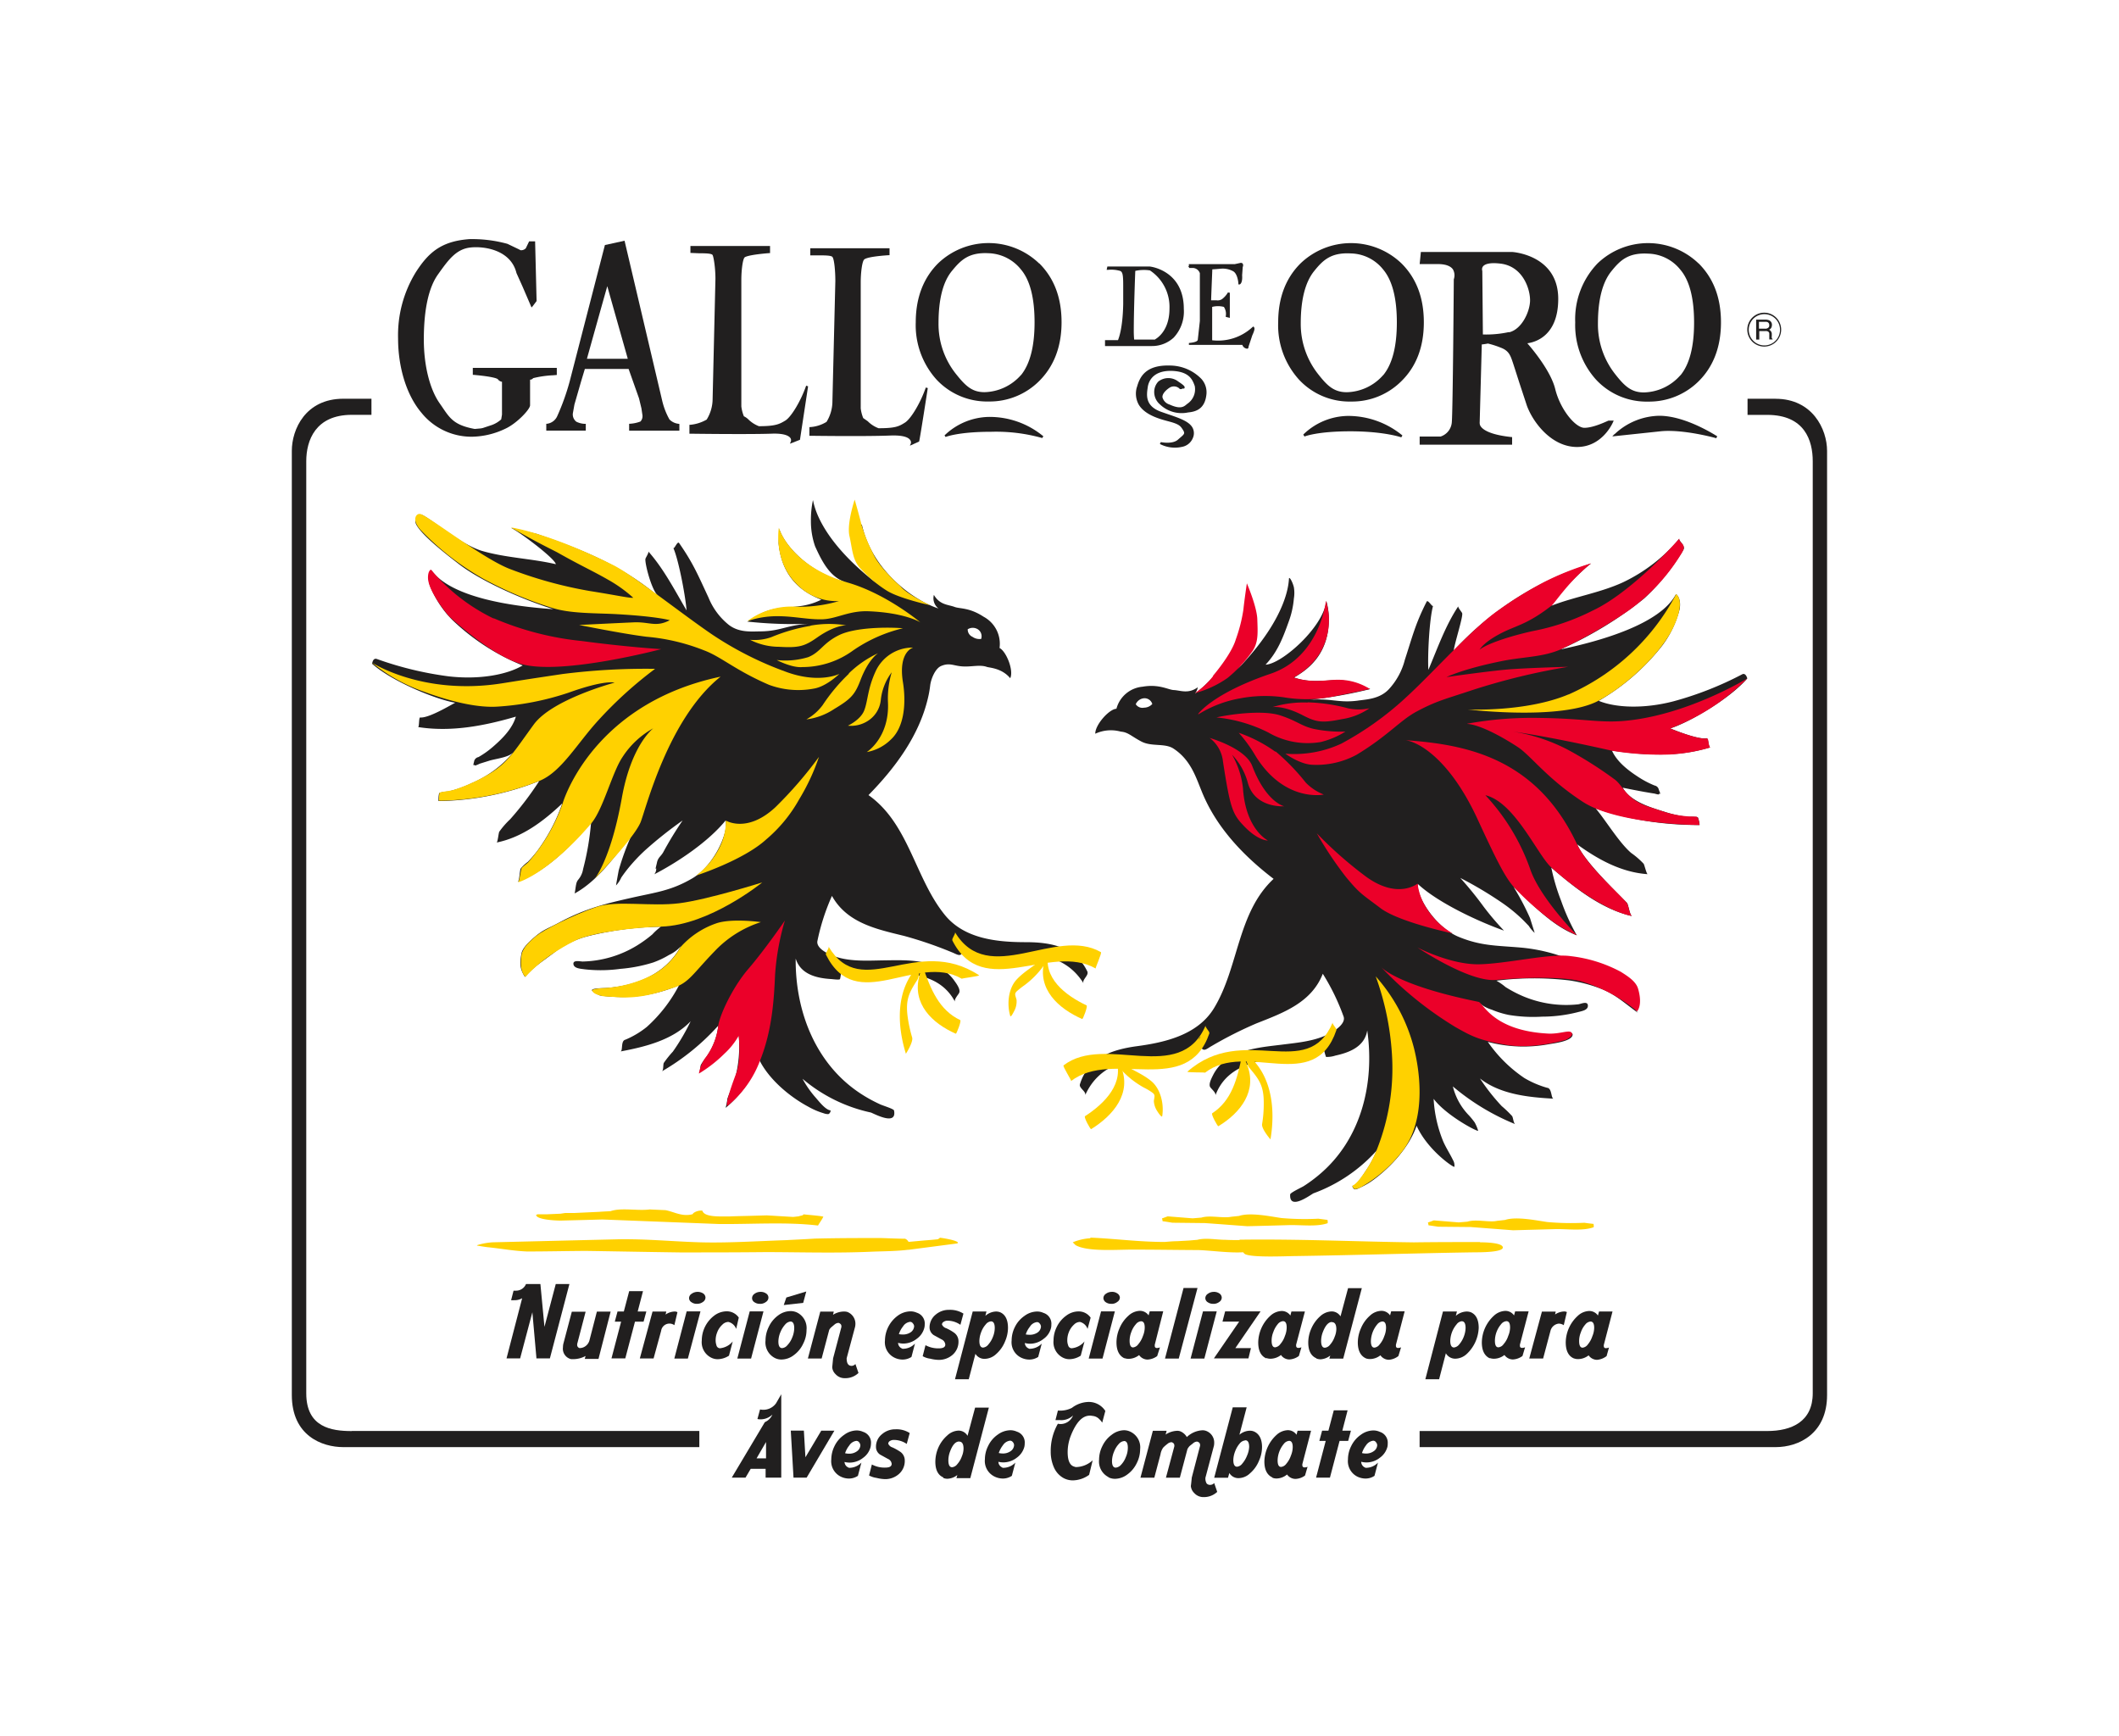 <svg id="Layer_1" data-name="Layer 1" xmlns="http://www.w3.org/2000/svg" viewBox="0 0 406.63 333.19"><defs><style>.cls-1{fill:#fff;}.cls-2{fill:#211f1f;}.cls-3{fill:#ffd100;}.cls-4{fill:#eb0029;}</style></defs><title>logo_white</title><rect class="cls-1" width="406.63" height="333.19"/><path class="cls-2" d="M102.93,260.66l0-.17-0.77-8.69-2.35,8.86H97.2l3-11.55a2.9,2.9,0,0,1-1.53.38,4.7,4.7,0,0,1-.59,0l0.47-1.83a3.31,3.31,0,0,0,.48,0,2.06,2.06,0,0,0,1.91-1.28h2.76l0.78,8.22,2.17-8.22h2.62l-3.75,14.28h-2.63Z"/><path class="cls-2" d="M111,258.58a0.47,0.47,0,0,0,.33.09,1.88,1.88,0,0,0,.83-0.24,2.05,2.05,0,0,0,.93-1.14l1.45-5.61h2.64l-2.33,9.07h-2.64l0.16-.56a5,5,0,0,1-2.35.61h-0.41a2.05,2.05,0,0,1-1.58-2.28,3.4,3.4,0,0,1,.06-0.61l1.64-6.21h2.65l-1.62,6.19v0.2a0.57,0.57,0,0,0,.3.51"/><polygon class="cls-2" points="119.99 260.66 117.34 260.66 119.19 253.61 117.98 253.61 118.5 251.66 119.71 251.66 120.74 247.75 123.39 247.75 122.37 251.66 124.03 251.66 123.5 253.61 121.85 253.61 119.99 260.66"/><path class="cls-2" d="M130,251.79l-0.59,2.49a1.61,1.61,0,0,0-2.54,1.09l-1.45,5.3h-2.64l2.44-9h2.64l-0.14.57a3.27,3.27,0,0,1,1.7-.58,1.07,1.07,0,0,1,.58.13"/><path class="cls-2" d="M134.42,251.63L132,260.69H129.4l2.37-9.06h2.65Zm-0.61-1.45a1.71,1.71,0,0,1-1.11-.3,0.93,0.93,0,0,1-.47-0.78,1,1,0,0,1,.47-0.83,2,2,0,0,1,2.22-.09,1,1,0,0,1,.46.79,1,1,0,0,1-.46.83,1.83,1.83,0,0,1-1.11.38"/><path class="cls-2" d="M141.27,255a2.11,2.11,0,0,0-1.45-1.33,0.43,0.43,0,0,0-.2,0,1.67,1.67,0,0,0-1,.51,3.81,3.81,0,0,0-1,1.49,4.08,4.08,0,0,0-.29,1.45,3,3,0,0,0,.15,1,0.72,0.72,0,0,0,.67.59,3.62,3.62,0,0,0,2.46-1.31l-0.72,2.73a4.11,4.11,0,0,1-2.17.68,2.76,2.76,0,0,1-1.25-.3,3.3,3.3,0,0,1-1.8-3.3,6,6,0,0,1,2.41-4.78,4,4,0,0,1,2.33-.81,2.8,2.8,0,0,1,2.36,1.2Z"/><path class="cls-2" d="M146.51,251.63l-2.38,9.06h-2.64l2.38-9.06h2.64Zm-0.62-1.45a1.74,1.74,0,0,1-1.11-.3,0.91,0.91,0,0,1-.46-0.78,1,1,0,0,1,.46-0.83,1.85,1.85,0,0,1,1.11-.38,1.78,1.78,0,0,1,1.11.3,0.93,0.93,0,0,1,.46.79,1,1,0,0,1-.46.83,1.8,1.8,0,0,1-1.11.38"/><path class="cls-2" d="M148.7,260.58a3.35,3.35,0,0,1-1.8-3.35,5.94,5.94,0,0,1,.62-2.62,5.7,5.7,0,0,1,1.83-2.22,4,4,0,0,1,2.33-.81,2.83,2.83,0,0,1,1.29.28,3.33,3.33,0,0,1,1.8,3.33,5.75,5.75,0,0,1-.63,2.62,5.64,5.64,0,0,1-1.81,2.22,3.93,3.93,0,0,1-2.35.84,2.75,2.75,0,0,1-1.28-.29m3-7a1.56,1.56,0,0,0-1,.54,5.07,5.07,0,0,0-.92,1.45,4.83,4.83,0,0,0-.41,1.85c0,0.84.25,1.26,0.72,1.26a1.45,1.45,0,0,0,1-.55,4.44,4.44,0,0,0,.92-1.45,4.82,4.82,0,0,0,.4-1.82c0-.85-0.24-1.28-0.72-1.28m-1.29-3.16,0.5-1.45,3.82-1.15L154.13,250Z"/><path class="cls-2" d="M163.34,262.09a1,1,0,0,0,.81-0.36l0.59,1.72a3.62,3.62,0,0,1-2.59,1,2.32,2.32,0,0,1-1.82-.78,2,2,0,0,1-.63-1.36q0,0.09.17-1.67l1.59-6a0.44,0.44,0,0,0,0-.18,0.54,0.54,0,0,0-.3-0.5,0.46,0.46,0,0,0-.3-0.12,1.28,1.28,0,0,0-.72.32l-0.57.48a1.83,1.83,0,0,0-.45.56l-1.45,5.48h-2.64l2.38-9H160l-0.15.61a4,4,0,0,1,2.09-.63,2.62,2.62,0,0,1,.63.07,2.42,2.42,0,0,1,1.58,2.34,2.75,2.75,0,0,1-.07.56l-1.61,6c0,0.91.26,1.38,0.83,1.45"/><path class="cls-2" d="M172.34,257.66a1.2,1.2,0,0,0,.56,1l0.29,0.15a3.17,3.17,0,0,0,2.39-1l-0.67,2.56a3.09,3.09,0,0,1-1.72.51,3.58,3.58,0,0,1-1.61-.4,3.28,3.28,0,0,1-1.76-3.27,6,6,0,0,1,2.46-4.75,4.2,4.2,0,0,1,2.41-.83,2.9,2.9,0,0,1,1.25.26,2.17,2.17,0,0,1,1.51,2.29,2.26,2.26,0,0,1-.07.59,3.7,3.7,0,0,1-1.45,2.12,4.2,4.2,0,0,1-2.58.92,3.7,3.7,0,0,1-1-.14M172.5,256a3.7,3.7,0,0,0,.72.07,2.62,2.62,0,0,0,1.57-.45,1.51,1.51,0,0,0,.63-1.1,0.87,0.87,0,0,0-.24-0.58,0.64,0.64,0,0,0-.52-0.3,1.85,1.85,0,0,0-1.37.88,4.59,4.59,0,0,0-.8,1.49"/><path class="cls-2" d="M184.3,254.21a4.35,4.35,0,0,0-2.57-.79,1.22,1.22,0,0,0-.64.22,0.59,0.59,0,0,0-.33.51,1.3,1.3,0,0,0,.83.72,8.69,8.69,0,0,1,1.52.87,2,2,0,0,1,.82,1.61,3.33,3.33,0,0,1-1.1,2.59,4,4,0,0,1-2.74,1,7.4,7.4,0,0,1-1.58-.23,3.91,3.91,0,0,1-1.45-.48l0.54-2.11a5.14,5.14,0,0,0,2.53.61c0.85,0,1.27-.24,1.27-0.72a1.19,1.19,0,0,0-.72-1l-1.51-.83a1.78,1.78,0,0,1-.79-1.45,3.14,3.14,0,0,1,1.16-2.46,3.85,3.85,0,0,1,2.59-.93,4.76,4.76,0,0,1,2.75.72Z"/><path class="cls-2" d="M187.21,259.66l-1.31,5h-2.64l3.4-13h2.64l-0.21.83a3.25,3.25,0,0,1,2-.83,2.22,2.22,0,0,1,.83.14c1,0.43,1.51,1.45,1.51,3a6.61,6.61,0,0,1-.57,2.61,6.34,6.34,0,0,1-1.71,2.42,3.3,3.3,0,0,1-2.17.91,2,2,0,0,1-1.82-1m3-6.19a1.45,1.45,0,0,0-1,.59,4.54,4.54,0,0,0-.88,1.49,4.85,4.85,0,0,0-.34,1.67c0,0.85.24,1.28,0.72,1.28a1.45,1.45,0,0,0,1-.59,4.84,4.84,0,0,0,.9-1.52,4.61,4.61,0,0,0,.33-1.64c0-.85-0.24-1.28-0.72-1.28"/><path class="cls-2" d="M196.66,257.66a1.2,1.2,0,0,0,.56,1l0.29,0.15a3.21,3.21,0,0,0,2.4-1l-0.68,2.56a3.12,3.12,0,0,1-1.72.51,3.62,3.62,0,0,1-1.62-.4,3.27,3.27,0,0,1-1.76-3.27,5.8,5.8,0,0,1,.61-2.55,5.54,5.54,0,0,1,1.87-2.17,4.13,4.13,0,0,1,2.39-.83,2.83,2.83,0,0,1,1.23.26,2.17,2.17,0,0,1,1.52,2.29,2.3,2.3,0,0,1-.06.59,3.62,3.62,0,0,1-1.45,2.12,4.14,4.14,0,0,1-2.58.92,3.71,3.71,0,0,1-1-.14m0.16-1.65a3.62,3.62,0,0,0,.72.07,2.61,2.61,0,0,0,1.59-.45,1.49,1.49,0,0,0,.63-1.1,0.88,0.88,0,0,0-.23-0.58,0.63,0.63,0,0,0-.54-0.3,1.85,1.85,0,0,0-1.35.88,4.55,4.55,0,0,0-.8,1.49"/><path class="cls-2" d="M208.7,255a2.09,2.09,0,0,0-1.41-1.33,0.45,0.45,0,0,0-.2,0,1.64,1.64,0,0,0-1,.51,3.8,3.8,0,0,0-1,1.49,4.13,4.13,0,0,0-.28,1.45,2.57,2.57,0,0,0,.16,1,0.72,0.72,0,0,0,.67.59,3.62,3.62,0,0,0,2.47-1.31l-0.72,2.73a4.1,4.1,0,0,1-2.17.68,2.76,2.76,0,0,1-1.25-.3,3.31,3.31,0,0,1-1.8-3.3,5.85,5.85,0,0,1,.62-2.59,5.71,5.71,0,0,1,1.82-2.17,3.93,3.93,0,0,1,2.33-.81,2.77,2.77,0,0,1,2.35,1.2Z"/><path class="cls-2" d="M213.94,251.63l-2.37,9.06h-2.65l2.37-9.06h2.65Zm-0.62-1.45a1.78,1.78,0,0,1-1.12-.3,1,1,0,0,1-.46-0.78,1,1,0,0,1,.46-0.83,1.91,1.91,0,0,1,1.12-.38,1.69,1.69,0,0,1,1.09.3,1,1,0,0,1,.49.79,1,1,0,0,1-.49.83,1.71,1.71,0,0,1-1.09.38"/><path class="cls-2" d="M215.81,260.65c-1-.45-1.56-1.45-1.56-3.08a6.72,6.72,0,0,1,.57-2.67,6.59,6.59,0,0,1,1.72-2.43,3.38,3.38,0,0,1,2.17-.94,2,2,0,0,1,1.7.87l0.22-.78h2.59l-1.62,6.4a0.91,0.91,0,0,0,0,.25,0.36,0.36,0,0,0,.32.39h0.12a1.54,1.54,0,0,0,.55-0.12l-0.53,1.67a3.41,3.41,0,0,1-1.85.67,2,2,0,0,1-1.62-.86,3.31,3.31,0,0,1-2,.72,2.3,2.3,0,0,1-.82-0.14m3.2-7.07a1.4,1.4,0,0,0-1,.57,4.42,4.42,0,0,0-.88,1.51,4.61,4.61,0,0,0-.32,1.66c0,0.85.22,1.28,0.67,1.28a1.45,1.45,0,0,0,1-.62,4.83,4.83,0,0,0,.88-1.56,4.35,4.35,0,0,0,.35-1.62c0-.82-0.22-1.22-0.72-1.22"/><polygon class="cls-2" points="226.2 260.69 223.56 260.69 227.12 247.14 229.8 247.14 226.2 260.69"/><path class="cls-2" d="M233.49,251.63l-2.38,9.06h-2.64l2.38-9.06h2.64Zm-0.62-1.45a1.76,1.76,0,0,1-1.1-.3,0.94,0.94,0,0,1-.47-0.78,1,1,0,0,1,.47-0.83,1.89,1.89,0,0,1,1.1-.38,1.79,1.79,0,0,1,1.12.3,1,1,0,0,1,.46.79,1,1,0,0,1-.46.83,1.82,1.82,0,0,1-1.12.38"/><polygon class="cls-2" points="237.06 258.68 240.05 258.68 239.57 260.66 232.94 260.66 237.79 253.6 234.59 253.6 235.1 251.63 239.46 251.63 241.9 251.63 237.06 258.68"/><path class="cls-2" d="M243,260.65q-1.55-.67-1.55-3.08a7.08,7.08,0,0,1,2.3-5.07,3.38,3.38,0,0,1,2.17-.94,2,2,0,0,1,1.7.87l0.2-.78h2.59L248.73,258a0.72,0.72,0,0,0,0,.25,0.37,0.37,0,0,0,.35.39h0.1a1.62,1.62,0,0,0,.56-0.12l-0.49,1.67a3.31,3.31,0,0,1-1.84.67,1.94,1.94,0,0,1-1.59-.86,3.33,3.33,0,0,1-2,.72,2.28,2.28,0,0,1-.82-0.14m3.2-7.07a1.45,1.45,0,0,0-1,.57,4.79,4.79,0,0,0-.85,1.51,4.35,4.35,0,0,0-.33,1.66c0,0.85.22,1.28,0.67,1.28a1.45,1.45,0,0,0,1-.62,4.44,4.44,0,0,0,.88-1.56,4.27,4.27,0,0,0,.34-1.62c0-.82-0.22-1.22-0.72-1.22"/><path class="cls-2" d="M252.57,260.61c-1-.44-1.52-1.45-1.52-3a6.62,6.62,0,0,1,.56-2.62,6.75,6.75,0,0,1,1.74-2.43,3.4,3.4,0,0,1,2.17-.92,2,2,0,0,1,1.72.95l1.45-5.41h2.64l-3.57,13.52H255.1l0.17-.59a3.27,3.27,0,0,1-1.87.72,2.17,2.17,0,0,1-.8-0.16m3-7q-1,0-1.75,1.93a4.75,4.75,0,0,0-.33,1.68c0,0.89.24,1.33,0.72,1.33a1.45,1.45,0,0,0,1-.59,4.51,4.51,0,0,0,.88-1.52,4,4,0,0,0,.32-1.45c0-.91-0.29-1.35-0.86-1.35"/><path class="cls-2" d="M262.12,260.65c-1-.45-1.56-1.45-1.56-3.08a6.78,6.78,0,0,1,.59-2.67,6.59,6.59,0,0,1,1.72-2.43,3.36,3.36,0,0,1,2.17-.94,2,2,0,0,1,1.71.87l0.21-.78h2.59l-1.67,6.4a0.82,0.82,0,0,0,0,.25,0.35,0.35,0,0,0,.32.38h0.11a1.56,1.56,0,0,0,.55-0.12l-0.51,1.67a3.34,3.34,0,0,1-1.83.72,2,2,0,0,1-1.62-.86,3.27,3.27,0,0,1-2,.72,2.32,2.32,0,0,1-.82-0.14m3.2-7.07a1.45,1.45,0,0,0-1,.57,5.25,5.25,0,0,0-1.21,3.17c0,0.85.22,1.28,0.68,1.28a1.45,1.45,0,0,0,1-.62,4.69,4.69,0,0,0,.88-1.56,4.28,4.28,0,0,0,.35-1.62c0-.82-0.22-1.22-0.72-1.22"/><path class="cls-2" d="M277.46,259.66l-1.3,5h-2.64l3.38-13h2.68l-0.21.83a3.3,3.3,0,0,1,2.06-.83,2.3,2.3,0,0,1,.82.14c1,0.43,1.51,1.45,1.51,3a7.25,7.25,0,0,1-2.29,5,3.33,3.33,0,0,1-2.17.91,2.06,2.06,0,0,1-1.82-1m3.05-6.19a1.41,1.41,0,0,0-1,.59,5.14,5.14,0,0,0-1.23,3.17c0,0.85.25,1.28,0.72,1.28a1.49,1.49,0,0,0,1-.59,5,5,0,0,0,.89-1.52,4.84,4.84,0,0,0,.33-1.64c0-.85-0.25-1.28-0.72-1.28"/><path class="cls-2" d="M285.91,260.65c-1-.45-1.55-1.45-1.55-3.08a7.07,7.07,0,0,1,2.3-5.09,3.41,3.41,0,0,1,2.17-.94,2,2,0,0,1,1.71.87l0.21-.78h2.59L291.67,258a0.83,0.83,0,0,0,0,.25,0.36,0.36,0,0,0,.34.39h0.1a1.54,1.54,0,0,0,.55-0.12l-0.5,1.67a3.37,3.37,0,0,1-1.85.67,2,2,0,0,1-1.61-.86,3.28,3.28,0,0,1-2,.72,2.34,2.34,0,0,1-.83-0.14m3.2-7.07a1.45,1.45,0,0,0-1,.57,5,5,0,0,0-1.2,3.17c0,0.85.21,1.28,0.67,1.28a1.38,1.38,0,0,0,1-.62,4.3,4.3,0,0,0,.88-1.56,4.2,4.2,0,0,0,.36-1.62c0-.82-0.22-1.22-0.72-1.22"/><path class="cls-2" d="M300.67,251.79l-0.59,2.49a1.86,1.86,0,0,0-.95-0.3,1.84,1.84,0,0,0-1.6,1.4l-1.41,5.3h-2.66l2.43-9h2.65l-0.13.55a3.34,3.34,0,0,1,1.71-.58,1.08,1.08,0,0,1,.58.13"/><path class="cls-2" d="M302,260.65q-1.54-.67-1.54-3.08a7,7,0,0,1,2.3-5.07,3.35,3.35,0,0,1,2.17-.94,2,2,0,0,1,1.71.87l0.21-.78h2.59l-1.67,6.41a0.72,0.72,0,0,0,0,.25,0.35,0.35,0,0,0,.32.38h0.11a1.54,1.54,0,0,0,.56-0.12l-0.46,1.64a3.38,3.38,0,0,1-1.85.72,2,2,0,0,1-1.6-.86,3.33,3.33,0,0,1-2,.72,2.3,2.3,0,0,1-.83-0.14m3.2-7.07a1.45,1.45,0,0,0-1,.57,4.35,4.35,0,0,0-.86,1.51,4.41,4.41,0,0,0-.33,1.66c0,0.85.22,1.28,0.67,1.28a1.45,1.45,0,0,0,1-.62,4.77,4.77,0,0,0,.86-1.56,4.35,4.35,0,0,0,.36-1.62c0-.82-0.23-1.22-0.72-1.22"/><path class="cls-2" d="M147,281.84h-2.94l-1,1.7h-2.64l6.35-10.65a2.8,2.8,0,0,0,1.45-1.45,3.34,3.34,0,0,1-2.33.91,1.87,1.87,0,0,1-.54-0.07l0.5-1.83a3,3,0,0,0,3.07-1.18l1-1.73v16h-3v-1.7h0Zm-1.82-2H147v-3.14Z"/><polygon class="cls-2" points="152.25 283.54 152.27 283.49 151.75 274.51 154.26 274.51 154.56 279.63 157.6 274.52 160.12 274.52 154.79 283.54 152.25 283.54"/><path class="cls-2" d="M162.06,280.49a1.22,1.22,0,0,0,.55,1l0.3,0.16a3.21,3.21,0,0,0,2.39-1l-0.67,2.54a3.12,3.12,0,0,1-1.72.52,3.62,3.62,0,0,1-1.61-.39,3.29,3.29,0,0,1-1.78-3.28,5.9,5.9,0,0,1,.62-2.56,5.57,5.57,0,0,1,1.87-2.17,4.11,4.11,0,0,1,2.37-.83,3,3,0,0,1,1.25.27,2.17,2.17,0,0,1,1.51,2.28,3.46,3.46,0,0,1-.07.59,3.69,3.69,0,0,1-1.45,2.12,4.17,4.17,0,0,1-2.59.91,4,4,0,0,1-1-.13m0.14-1.67a3.12,3.12,0,0,0,.72.09,2.5,2.5,0,0,0,1.57-.47,1.5,1.5,0,0,0,.64-1.11,0.94,0.94,0,0,0-.22-0.58,0.67,0.67,0,0,0-.55-0.3,1.88,1.88,0,0,0-1.35.88,4.58,4.58,0,0,0-.81,1.49"/><path class="cls-2" d="M174,277.07a4.35,4.35,0,0,0-2.57-.77,1.4,1.4,0,0,0-.65.2,0.63,0.63,0,0,0-.33.52,1.28,1.28,0,0,0,.82.72,10.23,10.23,0,0,1,1.54.87,2,2,0,0,1,.81,1.6,3.3,3.3,0,0,1-1.1,2.61,3.93,3.93,0,0,1-2.73,1,7.4,7.4,0,0,1-1.57-.23,4.35,4.35,0,0,1-1.45-.47l0.54-2.11a5.15,5.15,0,0,0,2.54.6c0.84,0,1.26-.22,1.26-0.72a1.15,1.15,0,0,0-.72-0.95l-1.51-.83a1.75,1.75,0,0,1-.78-1.45,3.06,3.06,0,0,1,1.15-2.46,3.85,3.85,0,0,1,2.58-.94,4.67,4.67,0,0,1,2.74.72Z"/><path class="cls-2" d="M181,283.48c-1-.43-1.51-1.45-1.51-3a6.85,6.85,0,0,1,.54-2.62,6.63,6.63,0,0,1,1.75-2.42,3.31,3.31,0,0,1,2.17-.93,2,2,0,0,1,1.72,1l1.45-5.41h2.64l-3.56,13.53h-2.66l0.17-.6a3.28,3.28,0,0,1-1.88.72,2,2,0,0,1-.8-0.15m3.05-7c-0.72,0-1.28.63-1.77,1.93a4.83,4.83,0,0,0-.32,1.68c0,0.88.23,1.33,0.72,1.33a1.45,1.45,0,0,0,1-.6,4.52,4.52,0,0,0,.88-1.52,3.9,3.9,0,0,0,.31-1.45c0-.91-0.29-1.35-0.84-1.35"/><path class="cls-2" d="M191.59,280.49a1.18,1.18,0,0,0,.57,1,1.12,1.12,0,0,0,.28.16,3.2,3.2,0,0,0,2.4-1l-0.67,2.54a3.13,3.13,0,0,1-1.72.52,3.69,3.69,0,0,1-1.62-.39A3.32,3.32,0,0,1,189,280a5.71,5.71,0,0,1,.63-2.56,5.5,5.5,0,0,1,1.85-2.17,4.19,4.19,0,0,1,2.4-.83,3,3,0,0,1,1.25.27,2.17,2.17,0,0,1,1.51,2.28,3.06,3.06,0,0,1-.06.59,3.73,3.73,0,0,1-1.45,2.12,4.22,4.22,0,0,1-2.6.91,4,4,0,0,1-1-.13m0.14-1.67a3.15,3.15,0,0,0,.72.09,2.51,2.51,0,0,0,1.58-.47,1.49,1.49,0,0,0,.63-1.11,0.88,0.88,0,0,0-.22-0.58,0.72,0.72,0,0,0-.54-0.3,1.91,1.91,0,0,0-1.38.88,5,5,0,0,0-.8,1.49"/><path class="cls-2" d="M203,273.19a2.27,2.27,0,0,0,.55.06,2.57,2.57,0,0,0,2.36-1.64,3.26,3.26,0,0,1-2.59.88,7.24,7.24,0,0,1-.78,0l0.47-1.83a5,5,0,0,0,2.68-.51,5.48,5.48,0,0,1,3.2-1.14,3.77,3.77,0,0,1,3.22,1.73l-0.6,2.25a2.9,2.9,0,0,0-.51-0.63,2.05,2.05,0,0,0-1.37-.67,2,2,0,0,0-.49-0.05c-1.45,0-2.64,1.29-3.66,3.86a8.69,8.69,0,0,0-.6,3.12c0,1.45.33,2.35,1,2.7a3.22,3.22,0,0,0,.56.19,4.85,4.85,0,0,0,3.24-1.3L209,283a5.48,5.48,0,0,1-3.1,1.06,3.75,3.75,0,0,1-1.84-.46,4.3,4.3,0,0,1-1.8-2,7.39,7.39,0,0,1-.63-3.07A10.54,10.54,0,0,1,203,273.2"/><path class="cls-2" d="M212.71,283.43a3.36,3.36,0,0,1-1.8-3.35,5.87,5.87,0,0,1,.64-2.62,5.7,5.7,0,0,1,1.81-2.17,4,4,0,0,1,2.34-.85,2.8,2.8,0,0,1,1.29.32,3.31,3.31,0,0,1,1.8,3.33,5.89,5.89,0,0,1-.63,2.62,5.72,5.72,0,0,1-1.83,2.22,4,4,0,0,1-2.34.83,2.8,2.8,0,0,1-1.28-.29m3-6.95a1.51,1.51,0,0,0-1,.54,4.58,4.58,0,0,0-.91,1.45,4.83,4.83,0,0,0-.41,1.85c0,0.85.26,1.26,0.72,1.26a1.59,1.59,0,0,0,1-.53,4.35,4.35,0,0,0,.93-1.49,4.49,4.49,0,0,0,.39-1.82c0-.84-0.25-1.27-0.72-1.27"/><path class="cls-2" d="M232.17,284.92a1,1,0,0,0,.83-0.35l0.58,1.7a3.73,3.73,0,0,1-2.59,1,2.37,2.37,0,0,1-1.83-.79,2.1,2.1,0,0,1-.64-1.36c0,0.09.07-.44,0.18-1.6l1.59-6.09a0.64,0.64,0,0,0,0-.2,0.56,0.56,0,0,0-.3-0.5,0.54,0.54,0,0,0-.33-0.11,1.25,1.25,0,0,0-.72.33l-0.62.49a2.45,2.45,0,0,0-.46.64l-1.45,5.46h-2.67l1.61-6a0.64,0.64,0,0,0,0-.19,0.54,0.54,0,0,0-.3-0.51,0.39,0.39,0,0,0-.31-0.1,1.26,1.26,0,0,0-.72.33,6.37,6.37,0,0,0-.82.72,3.14,3.14,0,0,0-.51,1.3h0l-1.18,4.46h-2.66l2.38-9h2.64l-0.19.72a4.24,4.24,0,0,1,2.17-.72,1.69,1.69,0,0,1,.63.09,2.59,2.59,0,0,1,1.27,1.11,4.67,4.67,0,0,1,3-1.3,1.89,1.89,0,0,1,.62.09A2.37,2.37,0,0,1,233,276.9a2.61,2.61,0,0,1-.06.56l-1.62,6.09a1.84,1.84,0,0,0,.25,1.13,1,1,0,0,0,.58.25"/><path class="cls-2" d="M235.93,282.56l-0.28,1H233l3.56-13.51h2.67l-1.39,5.26a3.18,3.18,0,0,1,2-.78,2,2,0,0,1,.79.15c1,0.43,1.55,1.45,1.55,3a6.41,6.41,0,0,1-.58,2.61,6.27,6.27,0,0,1-1.73,2.42,3.24,3.24,0,0,1-2.17.92,2,2,0,0,1-1.8-1m3-6.23a1.55,1.55,0,0,0-1,.58,5,5,0,0,0-.88,1.51,4.92,4.92,0,0,0-.35,1.67c0,0.85.25,1.28,0.72,1.28a1.45,1.45,0,0,0,1-.6,5.18,5.18,0,0,0,.91-1.52,4.74,4.74,0,0,0,.41-1.67c0-.85-0.25-1.28-0.72-1.28"/><path class="cls-2" d="M244.19,283.51c-1-.45-1.56-1.45-1.56-3.07a7.09,7.09,0,0,1,2.3-5.07,3.38,3.38,0,0,1,2.17-.94,2,2,0,0,1,1.7.88l0.2-.78h2.59l-1.67,6.4a1.14,1.14,0,0,0,0,.25,0.37,0.37,0,0,0,.35.39h0.1a1.36,1.36,0,0,0,.55-0.12l-0.49,1.68a3.26,3.26,0,0,1-1.83.65,2,2,0,0,1-1.62-.85,3.21,3.21,0,0,1-2,.77,2.12,2.12,0,0,1-.82-0.15m3.2-7.07a1.45,1.45,0,0,0-1,.58,5.17,5.17,0,0,0-1.19,3.14c0,0.85.21,1.28,0.67,1.28a1.45,1.45,0,0,0,1-.61,4.64,4.64,0,0,0,.88-1.56,4.35,4.35,0,0,0,.35-1.62c0-.81-0.23-1.22-0.72-1.22"/><polygon class="cls-2" points="255.21 283.54 252.55 283.54 254.4 276.49 253.18 276.49 253.71 274.52 254.92 274.52 255.95 270.62 258.6 270.62 257.59 274.52 259.24 274.52 258.71 276.49 257.06 276.49 255.21 283.54"/><path class="cls-2" d="M261.21,280.49a1.22,1.22,0,0,0,.54,1l0.29,0.16a3.17,3.17,0,0,0,2.39-1l-0.67,2.54a3.08,3.08,0,0,1-1.72.52,3.69,3.69,0,0,1-1.61-.39,3.31,3.31,0,0,1-1.76-3.28,5.72,5.72,0,0,1,.62-2.56,5.57,5.57,0,0,1,1.85-2.17,4.15,4.15,0,0,1,2.39-.83,2.9,2.9,0,0,1,1.25.27A2.17,2.17,0,0,1,266.3,277a2.9,2.9,0,0,1-.05.59,3.74,3.74,0,0,1-1.45,2.12,4.13,4.13,0,0,1-2.59.91,4,4,0,0,1-1-.13m0.15-1.67a3,3,0,0,0,.72.09,2.46,2.46,0,0,0,1.56-.47,1.45,1.45,0,0,0,.64-1.11,0.88,0.88,0,0,0-.23-0.58,0.64,0.64,0,0,0-.53-0.3,1.92,1.92,0,0,0-1.38.88,4.75,4.75,0,0,0-.78,1.49"/><path class="cls-2" d="M67.51,274.6c-3.93,0-8.74-.72-8.74-7.25V88.5c0-4,1.77-8.9,8.74-8.9h3.77V76.51H65.89c-7.25,0-9.89,5.86-9.89,10V267.68c0,7.82,5.8,10,9.89,10H134.2v-3.1H67.51Z"/><path class="cls-2" d="M340.73,76.51h-5.38v3.1h3.77c7.19,0,8.74,4.9,8.74,8.9V267.34c0,5.41-4,7.25-8.74,7.25H272.42v3.09h68.31c4.49,0,9.88-2.62,9.88-10V86.52c0-4.18-2.81-10-9.88-10"/><path class="cls-1" d="M289.06,83.35h0Z"/><path class="cls-2" d="M199.4,50.54a14,14,0,0,0-19.39,0h0c-2.83,2.83-4.28,6.63-4.28,11.31a15.58,15.58,0,0,0,4,11,13.27,13.27,0,0,0,10,4.19,13.44,13.44,0,0,0,9.56-3.8c2.9-2.82,4.42-6.64,4.42-11.4s-1.45-8.48-4.27-11.3m-3.51,21.41a9.61,9.61,0,0,1-7,3.3c-2.32,0-3.57-1.1-5.4-3.39A15.35,15.35,0,0,1,180.1,62c0-4.54.85-7.91,2.56-10s3.23-3.62,7.07-3.41a8.27,8.27,0,0,1,6.18,3.11c1.75,2.06,2.62,5.48,2.62,10.14s-0.88,8-2.6,10.14"/><path class="cls-2" d="M89.88,45.9c-5.28.43-7.69,2.62-10.06,6.29a23.08,23.08,0,0,0-3.43,12.74c0,5.69,1.69,11,4.5,14.29a12.32,12.32,0,0,0,9.67,4.58A15.32,15.32,0,0,0,97,82.25c2.17-1,4.72-3.7,4.72-4.48V72.85h0a0.72,0.72,0,0,0,.59-0.29,19.59,19.59,0,0,1,3.82-.55l0.72-.06V70.59H90.73v1.34H90.9c3.83,0.35,4.54.72,4.64,0.85a1.22,1.22,0,0,0,.79.48v6.3l-0.15.91a5.43,5.43,0,0,1-1.79,1.08l-1.75.58-0.34.07-1.2.11c-3.92-.72-4.75-2-6.28-4.27l-0.54-.78c-1.85-2.71-2.95-7.25-2.95-12.09,0-5.8.93-10.06,2.77-12.58l0.21-.3c1.75-2.43,3.27-4.53,6-4.8,2.59-.28,7.72.45,8.8,4.91L100.28,55l1.72,4,0.21-.23,0.76-1c0-.14-0.28-11.28-0.28-11.28V46.31h-1.15l-0.64,1.33a1.22,1.22,0,0,1-1,.37l-0.43-.22-2.09-1a25.46,25.46,0,0,0-7.48-.9m7.48,0.9h0Z"/><path class="cls-2" d="M155.49,47.64V49L157.2,49c1,0,2.37,0,2.56.33,0.35,0.5.54,2.78,0.54,4.62l-0.56,23a7.56,7.56,0,0,1-1.13,4,6.8,6.8,0,0,1-3.14,1h-0.15v1.67h0.17c0.12,0,10.64.15,15.41-.05,2.55-.09,3.45.41,3.75,0.85a0.77,0.77,0,0,1,.14.67l-0.18.43,1.76-.79c0.11-.14,1.67-10.27,1.67-10.27l-0.38-.1c-1,2.9-2.84,6-4,6.73s-1.83,1.08-5.07,1.08a5.72,5.72,0,0,1-2.06-1.33l-0.88-.62a7.09,7.09,0,0,1-.48-1.86V54.17c0-1.76.25-3.91,0.64-4.35s2.68-.72,4.71-0.85h0.18V47.64H155.49Z"/><path class="cls-1" d="M309.73,72.11h0Z"/><path class="cls-2" d="M130.2,81.32a2.9,2.9,0,0,1-1.73-.83A13.77,13.77,0,0,1,127.1,77l-7.25-30.81-3.77.83-6.75,26.13a44.42,44.42,0,0,1-2.43,6.77A2.49,2.49,0,0,1,105,81.31h-0.17v1.32h7.58v-1.3h-0.17a4,4,0,0,1-1.64-.41,1.76,1.76,0,0,1-.67-1.61l0.3-1.68,1.3-4.51,0.7-2.32h8.4l2,5.65,0.46,1.91,0.19,1.28a1.49,1.49,0,0,1-.38,1.24,6.67,6.67,0,0,1-2,.43h-0.17v1.33h9.64V81.35ZM112.63,68.85c0.12-.46,3.56-12.76,3.91-13.94,0.31,1.18,3.81,13.48,3.93,13.94h-7.85Z"/><path class="cls-2" d="M220.65,51.14l-8.15,0-0.14.64h0.27A6,6,0,0,1,215,52c0.41,0.22.54,0.72,0.54,2.71,0,0.88,0,2.05,0,3.62-0.09,4.85-.91,6.69-1,6.94h-2.49V66.4h9a6.11,6.11,0,0,0,4.19-1.63,7.34,7.34,0,0,0,1.93-5.5c0-7.32-6.31-8.09-6.38-8.11m0.72,14h-3.87a19.25,19.25,0,0,1-.07-1.93c0-3.62.25-10.4,0.29-11.25a7.62,7.62,0,0,1,2.81-.09,8.4,8.4,0,0,1,3.75,7.31c0,4.66-2.81,5.93-2.9,6"/><path class="cls-2" d="M268.94,50.54a14,14,0,0,0-19.37,0h0c-2.85,2.83-4.29,6.63-4.29,11.31a15.52,15.52,0,0,0,4,11,13.22,13.22,0,0,0,10,4.2,13.39,13.39,0,0,0,9.53-3.8c2.95-2.83,4.42-6.66,4.42-11.4s-1.45-8.48-4.28-11.3m-3.51,21.41a9.56,9.56,0,0,1-7,3.3c-2.53,0-3.8-1.34-5.43-3.39a15.52,15.52,0,0,1-3.4-9.84c0-4.52.87-7.9,2.56-10s3.23-3.62,7.09-3.4a8.14,8.14,0,0,1,6.17,3.09c1.74,2.07,2.62,5.48,2.62,10.14s-0.88,8-2.6,10.11"/><path class="cls-2" d="M325.94,50.54a14,14,0,0,0-19.37,0h0a15.42,15.42,0,0,0-4.29,11.31,15.62,15.62,0,0,0,4,11,13.22,13.22,0,0,0,10,4.21,13.47,13.47,0,0,0,9.58-3.8c2.9-2.82,4.39-6.64,4.39-11.4s-1.45-8.48-4.27-11.3M322.46,72a9.58,9.58,0,0,1-7,3.3c-2.33,0-3.62-1.1-5.42-3.39h0a15.41,15.41,0,0,1-3.4-9.84c0-4.52.87-7.9,2.56-10s3.23-3.62,7.07-3.4a8.14,8.14,0,0,1,6.19,3.09c1.76,2.07,2.63,5.48,2.63,10.14s-0.88,8-2.61,10.11"/><path class="cls-2" d="M308.66,80.72c-0.12,0-2.76,1.37-4.62,1.37-1.69,0-4.61-3.43-5.6-7.45-0.84-3.42-4.35-7.63-5.35-8.77,1.34-.17,5.93-1.27,5.93-8.52,0-8.46-8.77-9-8.85-9H272.66l-0.23,2.32h3.47c1.45,0,2.43.35,2.9,1a2.3,2.3,0,0,1,.18,1.92c0,0.32-.18,25.12-0.38,27.43a3.12,3.12,0,0,1-2.17,2.75h-4v1.56h17.74V83.86H290c-4.29-.46-5.52-1.51-5.88-2.09a1.07,1.07,0,0,1-.17-0.57,0.89,0.89,0,0,1,0-.21c0-.06.38-14,0.4-14.9,0.25,0,1.19-.17,1.19-0.17a17.63,17.63,0,0,1,2.4.77c1.63,0.6,1.91,1.51,2.41,3l0.38,1.17,0.83,2.59,1.45,4.4c1.17,3.19,4.71,7.92,9.62,7.92s6.9-4.74,6.92-4.8l0.12-.26h-1Zm-19.1-17a20.62,20.62,0,0,1-5,.46c0-.36-0.11-12.19-0.11-12.19v0a1,1,0,0,1-.05-0.32,0.91,0.91,0,0,1,.18-0.55c0.3-.38,1.12-0.8,3.33-0.54,4.44,0.51,5.8,5.12,5.7,7.25s-1.64,5.36-4,5.93"/><path class="cls-2" d="M238.27,50.4l-1.31.28h-8.83a1.63,1.63,0,0,1,0,.4,0.14,0.14,0,0,0-.09.14h0.13v0.2H229a1.49,1.49,0,0,1,1.25,1c0,2.9,0,8.69,0,9.17l-0.4,3.62c-0.06.41-1.17,0.57-1.7,0.6v0.37h10.25a1.07,1.07,0,0,0,.86.72h0.17l0.16-.2,0-.18,0.72-2.17c0.5-1.07.45-1.36,0.37-1.51l-0.14-.2-0.21.14a9.69,9.69,0,0,1-7.72,2.51v-6.4a4.5,4.5,0,0,1,2.25,0,2.42,2.42,0,0,1,.36,1.78V60.8L236,61V56.17l-0.37-.05a4.22,4.22,0,0,1-1.16,1.3,1.55,1.55,0,0,1-1.06.2s-0.72,0-1,0c0-.35.22-5.61,0.23-5.94,0.29,0,1.62-.12,1.62-0.12a4.16,4.16,0,0,1,2.38.49c0.88,0.5,1,2.28,1,2.3v0.23l0.22,0c0.09,0,.61-0.23.5-1.77l0.12-1.59a0.66,0.66,0,0,0-.07-0.72l-0.07,0h-0.14v0Z"/><path class="cls-2" d="M181.24,83.52l0.21,0.33s2.38-1,8.8-1A32.76,32.76,0,0,1,200,84.05l0.22-.33A16.16,16.16,0,0,0,189.68,80a12.57,12.57,0,0,0-8.44,3.56"/><path class="cls-2" d="M132.49,47.2v1.33l1.69,0.07c0.93,0,2.36,0,2.56.33s0.55,2.42.55,4.58l-0.54,23a7.6,7.6,0,0,1-1.14,4,7.75,7.75,0,0,1-3.14,1H132.3v1.71h0.2c0.12,0,10.65.15,15.42,0,2.67-.12,3.48.46,3.74,0.81a0.72,0.72,0,0,1,.11.64l-0.18.47,1.92-.75,1.56-10.26L154.7,74c-1,2.9-2.85,6-4,6.7s-1.93,1.08-5.07,1.08a5.89,5.89,0,0,1-2-1.28,3.05,3.05,0,0,0-.88-0.62,7.25,7.25,0,0,1-.49-1.89V53.75c0-2,.28-4,0.62-4.35,0.11-.1.72-0.5,4.69-0.83h0.2V47.2H132.49Z"/><path class="cls-2" d="M309.78,83.31l-0.38.43,9.42-1c4.35-.38,10.49,1.32,10.53,1.35l0.18-.38c-0.07,0-5.93-3.93-11.11-3.93a12.77,12.77,0,0,0-8.63,3.58"/><path class="cls-2" d="M218.16,74.29a4.35,4.35,0,0,0,.36,3.35c1.19,2,4.06,2.77,5.61,3.18l0.44,0.12c1.83,0.51,2,.87,2.49,1.64,0.33,0.59.23,0.72-.64,1.45l-0.41.36c-1.06.9-3.22,0.45-3.26,0.44l-0.17.36,0.09,0.05h0a6.22,6.22,0,0,0,4.18.5,2.77,2.77,0,0,0,2.05-1.68,2.26,2.26,0,0,0,0-1.88c-0.64-1.36-2.72-2-5.14-2.83l-0.83-.29c-3.24-1.1-2.9-3.26-2.69-4.7,0.1-.87.77-3.35,4.75-3.19,3.27,0.16,3.86,1.72,4.28,2.9a3.34,3.34,0,0,1-1.18,3.23l-0.37.28c-0.53.46-1.2,1-3.27,0.05a2,2,0,0,1-1.38-1.4c-0.06-.77.88-1.51,1.29-1.79a1.56,1.56,0,0,1,1.94.09l0,0,0.1,0.12a0.72,0.72,0,0,0,.59-0.12,0.23,0.23,0,0,0,.32-0.06l0-.05c0.09-.23-0.07-0.46-1.19-1.2a3.1,3.1,0,0,0-3.85,0,2.9,2.9,0,0,0-.78,2,3.12,3.12,0,0,0,1.1,2.38A6,6,0,0,0,228,79.14c1.59-.15,3.26-0.72,3.52-3.56a3.83,3.83,0,0,0-1-2.9,8.49,8.49,0,0,0-6-2.54c-4.64-.14-5.8,2.13-6.35,4.16"/><path class="cls-2" d="M250.11,83.42l0.22,0.34s2.38-1,8.8-1,9.74,1.14,9.77,1.16l0.22-.36a16.37,16.37,0,0,0-10.55-3.75,12.51,12.51,0,0,0-8.46,3.56"/><path class="cls-2" d="M338.73,63.07a0.82,0.82,0,0,0,.56-0.16,0.53,0.53,0,0,0,.22-0.53,0.59,0.59,0,0,0-.3-0.56,1,1,0,0,0-.44-0.07h-1.23v1.32h1.2ZM337,61.33h1.75a1.82,1.82,0,0,1,.72.12,0.93,0.93,0,0,1,.56.9,1.29,1.29,0,0,1-.14.57,0.89,0.89,0,0,1-.41.35,0.83,0.83,0,0,1,.33.26A1,1,0,0,1,340,64v0.48a0.94,0.94,0,0,0,0,.35,0.38,0.38,0,0,0,.16.23v0.08h-0.64a0.28,0.28,0,0,0,0-.13V64.74l0-.64a0.49,0.49,0,0,0-.25-0.49,0.87,0.87,0,0,0-.49-0.08h-1.18v1.63H337V61.33h0Z"/><path class="cls-2" d="M335.3,63.27A3.25,3.25,0,1,0,338.55,60a3.25,3.25,0,0,0-3.25,3.28m0.28,0a3,3,0,1,1,3,3,3,3,0,0,1-3-3h0"/><path class="cls-2" d="M335.3,130.18s-0.28-1.17-1-.78a64.73,64.73,0,0,1-13.16,5.17c-5.72,1.49-11.13,1.24-14.35-.09A42.7,42.7,0,0,0,319,123.86a19.76,19.76,0,0,0,3.3-6.89c0.41-2.06-.59-3.07-0.72-2.9-3,5.61-14.14,8.88-22.13,10.54a72.45,72.45,0,0,0,16.07-9.78,42.85,42.85,0,0,0,7.55-9.37c0.41-.78-1.06-1.82-0.83-2.07a32,32,0,0,1-10.8,8.35c-4.35,2-9.22,2.75-13.68,4.47,0-1.09,6.11-7.09,7.53-8.06,0.12-.09-4.82,1.75-4.77,1.72a59.86,59.86,0,0,0-21.57,15c0.28-1.83,1.91-6.77,1.62-7.25-0.15-.28-0.86-1.1-0.72-1.3-2.5,3.76-4,8.09-5.75,12.22-0.17-2.7.19-9.8,0.91-12.32-0.11.4-1-1.27-1.24-.77-2.17,4.25-2.71,6.64-4.18,11.14a13.08,13.08,0,0,1-3.1,5.69c-1.8,1.89-4.35,1.92-6,2.17-3.66.46-5-.49-9.12-0.17a86.12,86.12,0,0,0,11.58-2.06,11.48,11.48,0,0,1-1.31-.54c-5.14-2.49-8.09.09-13.32-1.67,2.17-1.28,6.89-4.15,6.67-11.69a12.4,12.4,0,0,0-.47-3c-0.54,5-8.56,12.11-11.66,12.22,2.27-2.41,3.3-5.07,4.43-8.23a16.74,16.74,0,0,0,1-4.46,6.59,6.59,0,0,0,0-2.17c-0.28-1.09-.8-1.93-0.92-1.75s0.37,7-10.19,17.78c2.17-2.17,1.9-4,2.12-5.29a29.65,29.65,0,0,0,.61-4.35,6.24,6.24,0,0,0-.22-2.9,3.81,3.81,0,0,1-1,.91c-0.61,7.17-5.25,12.87-9.35,16a3.2,3.2,0,0,0,.52-1.21c-1.84,1.33-3.27.61-4.62,0.54-1.07-.05-2.82-1.2-6-0.64a5.71,5.71,0,0,0-5,4.23c-1.41.06-4.1,3.09-4.06,4.79a7.15,7.15,0,0,1,4.91-.4c1.38,0.1,2,.88,3.94,1.9s4.42,0.28,6.09,1.31c3.37,2.17,4.35,5.5,5.51,8.31,2.76,6.85,8,12.32,13.77,16.73-7,6.52-6.66,17-11.46,24.85-3.12,5.07-9.29,6.52-14.71,7.25-4.79.64-9.42,2.17-11,7.33-0.21.72,1.31,1.41,1,2.11,1.78-4,5-6,9.08-6.82,4.51-.93,9.31,1.37,12.76-3.71a1.41,1.41,0,0,1,.41-0.67c-0.14.24-.28,0.46-0.41,0.67v0.18a2,2,0,0,0,.28.93c0.6,1.22,1.16.51,2.17-.05a75.35,75.35,0,0,1,8.62-4.35c5.07-2,10.53-3.95,12.7-9.51a42.23,42.23,0,0,1,4,8.24c0.42,1.28-1.54,2.6-2.56,3.16-2.85,1.56-6.3,1.82-9.42,2.22-3.35.41-7,.72-10,2.53a8,8,0,0,0-3.06,3.27c-0.27.55-.92,1.72-0.57,2.32,0.22,0.36,1.2,1.13,1,1.62,2.34-6.43,9.53-6.95,15.3-7.75A30.36,30.36,0,0,0,254,201.3c0.17,0.5.27,1,.46,1.51a5.21,5.21,0,0,0,1.8-.26c2.72-.59,5.61-1.72,6.11-4.83,1.45,10.14-1.14,20.83-9.11,27.59a27.83,27.83,0,0,1-3.09,2.29c-0.36.23-2.57,1.25-2.59,1.59-0.2,3,3.42.43,4.44-.2a30.25,30.25,0,0,0,12.16-8.22,20.1,20.1,0,0,1-2.09,3.9c-0.54.8-1.56,2.64-2.52,2.9-0.17.06,0.21,0.72,0.53,0.65a2.35,2.35,0,0,0,.8-0.29,13.77,13.77,0,0,0,2.85-1.68c3.27-2.44,6.76-6.29,8.09-10.24,2.07,4.62,7,8,7.25,7.89a2,2,0,0,0-.27-1.31c-0.59-1.22-1.32-2.32-1.87-3.57a25,25,0,0,1-1.84-8.17c2.38,3.16,8.22,6.25,8.55,6.14a8,8,0,0,0-.67-1.61,15.52,15.52,0,0,0-1.07-1.32,12.07,12.07,0,0,1-3.12-5.59,44.3,44.3,0,0,0,12,7.25c-0.38-.14-0.41-1.24-0.63-1.56a21.1,21.1,0,0,0-2-1.92,39.37,39.37,0,0,1-4.17-5.3c3.91,3.07,9.36,3.62,14.14,3.88-0.53,0-.28-2-1.25-2.09a18.3,18.3,0,0,1-4.38-1.88,26.59,26.59,0,0,1-7-6.93,26.6,26.6,0,0,0,11.64.46c1-.18,4.35-0.55,4.62-1.75,0.22-.93-2.23-0.27-2.83-0.23-5.8.32-11.59-1.19-15.13-6a6.87,6.87,0,0,0,2.48,1.35,17,17,0,0,0,3.24,1,28.55,28.55,0,0,0,6.4.33,27.9,27.9,0,0,0,6.83-.86c0.72-.2,2-0.35,1.95-1.28s-1.35-.29-1.83-0.23a21.27,21.27,0,0,1-10.71-1.59,23.82,23.82,0,0,1-3.26-1.72,11.31,11.31,0,0,0-1.75-1.22h0a57.89,57.89,0,0,1,13.94-.06,27.92,27.92,0,0,1,6.6,1.8c2.51,1.05,4.49,2.94,6.71,4.48-0.64-.43-0.66-1.67-1.25-2.28-0.81-.85-1.68-1.64-2.58-2.41a35.5,35.5,0,0,0-5.46-3.74,32.89,32.89,0,0,0-13.22-4.14c-4.72-.41-7.68-0.29-12-2.07-4.56-1.87-8.22-8-7.82-10.14,3.81,3.57,11.59,7.2,16.53,8.95a51.88,51.88,0,0,1-3.91-4.6,67.49,67.49,0,0,0-4.48-5.51,72.84,72.84,0,0,1,7.9,4.69,30.43,30.43,0,0,1,3.75,3c0.52,0.49,1,1,1.51,1.53A5.72,5.72,0,0,0,294.5,179s-0.88-2.77-.88-2.8a49.27,49.27,0,0,0-3.16-6c3.73,3.4,7.33,7.43,12.12,9.27a40.19,40.19,0,0,1-3-6.61,38.35,38.35,0,0,1-1.89-6.39c4.56,3.93,9.48,7.9,15.46,9.31-0.34-.09-0.67-2.12-0.9-2.48s-8.13-7.7-9.58-11.27c4,2.9,8.48,5.37,13.52,5.71-0.22,0-.62-1.77-0.78-2a15.14,15.14,0,0,0-2.39-2.07c-2.33-2-4.8-6.14-6.79-8.52a61.29,61.29,0,0,0,19.92,3.15,5.22,5.22,0,0,0-.34-1.49,6.32,6.32,0,0,0-1.75-.05,21.27,21.27,0,0,1-4.66-1c-2.56-.78-6.59-2-8-4.61q2.06,0.42,4.13.8c0.6,0.1,1.18.21,1.79,0.3,0.23,0,1.3.43,1,0,0.52,0.33.11-.37,0-0.72a1,1,0,0,0-.8-0.8,18.19,18.19,0,0,1-3.3-1.75c-1.87-1.22-3.95-2.85-4.89-4.95,6.26,0.9,12.74,1.29,18.84-.63-0.26.09-.37-1.81-0.66-1.75-1.5.32-5.64-1.33-7-1.88,3.43-1.05,11.37-5.61,14.79-9.59"/><path class="cls-3" d="M124.8,232.08l2.9,0.13c1.58,0.29,3,1.2,4.89.85,0.2-.06.43-0.06,0.41-0.24a2.59,2.59,0,0,1,1.78-.52c0.36,1.33,3.5,1.09,5.13,1.12,1.27-.06,2.51-0.08,3.78-0.11l3.46-.1c1.71,0.1,3.38.21,5.07,0.3l1.08-.12c0.22-.12.9-0.14,0.87-0.38,0.54,0.07,3.62.32,3.67,0.43a0.13,0.13,0,0,1,.15,0c-0.11.41-1,1.59-1,1.72-6.06-.72-12.73-0.23-19-0.29L115.6,234c-2.64.08-5.3,0.14-8,.21-1,0-4.72-.17-4.72-1.11h0.17V233h2l2.51-.11,0.93-.14h1.82l4.7-.22c0.72-.06,1.45-0.08,2.17-0.13,2.07-.72,5.3,0,7.59-0.34"/><path class="cls-3" d="M180.31,237.56l-0.31.23c-0.85.09-1.75,0.17-2.6,0.23l-2.85.26h-0.21a1.35,1.35,0,0,0-.66-0.59c-1.54,0-3.12-.09-4.67-0.13-4.18,0-8.3,0-12.68.11-1.84.12-3.7,0.2-5.56,0.3-5.44.18-11.18,0.56-16.42,0.41s-10.32-.67-15.69-0.58l-24.12.58a12.76,12.76,0,0,0-2.9.52L91.5,239c0.64,0.11,1.32.22,2,.31,2.59,0.26,5,.72,7.63.83,3.8,0,7.58-.09,11.35-0.11,6,0.09,12,.21,18,0.29,5.43,0,10.87,0,16.3-.06,6.77,0,13.58.24,20.72-.09,2.27-.08,4.62-0.09,6.76-0.36h0.14l9.35-1.22v-0.09h0.09c0-.49-2.9-0.93-3.44-1"/><path class="cls-3" d="M275.14,234.17l4.77,0.39,1.68-.14c1.45-.46,3.41,0,5-0.07,0.33,0,.66-0.1,1-0.12l1.22-.14c2.17-.72,6,0.1,8.12.4a51.75,51.75,0,0,0,7.11.14c0.58,0.09,1.18.15,1.76,0.22,0,0.17.14,0.72-.09,0.67-2.06.72-5,.27-7.35,0.33l-8,.22-8.12-.62-6.23-.06-1.89-.28a2.58,2.58,0,0,0-.11-0.57h0.11c0.33-.1.66-0.23,1-0.36"/><path class="cls-3" d="M224.09,233.4l4.77,0.38,1.68-.14c1.45-.44,3.39,0,5-0.08,0.32,0,.66-0.08,1-0.11l1.22-.13c2.17-.72,6,0.09,8.12.4a52.16,52.16,0,0,0,7.11.13l1.76,0.23c0,0.17.14,0.68-.09,0.67-2.06.68-5,.27-7.32,0.33-2.67.08-5.35,0.15-8,.21-2.72-.2-5.41-0.41-8.12-0.6l-6.24-.07c-0.62-.1-1.25-0.21-1.89-0.29,0-.2-0.07-0.38-0.1-0.57h0.1l1-.37"/><path class="cls-3" d="M284,238.33c-4.22,0-8.46,0-12.69.06-11-.14-22.24-0.67-33.45-0.51v0.07c-0.92,0-1.81,0-2.73-.05-1.66,0-3.76-.43-5.35,0l-1.62.14-2.34.13c-0.77,0-1.54.08-2.31,0.14-5,0-9.5-.63-14.27-0.83v0.12a10.35,10.35,0,0,0-3.38.78c0.18,0.19.36,0.37,0.54,0.54,2.25,1.3,7.76.86,10.87,0.86,4.25,0,8.5.07,12.76,0.09,2.46,0.09,5.91.58,8.53,0.42a1.21,1.21,0,0,0,.42.39c1.51,0.64,7.42.37,9.53,0.34,11.28-.16,22.7-0.54,34.46-0.72,1.09,0,5.42,0,5.42-.92s-3.33-1-4.35-1"/><path class="cls-2" d="M208.74,186.59c-2.23-4.88-7-5.8-11.84-5.8-5.46,0-11.77-.59-15.54-5.17-5.8-7.08-6.9-17.54-14.7-23.05,5.07-5.17,9.64-11.28,11.37-18.45a20.56,20.56,0,0,0,.47-2.59c0.14-1.19.93-3.22,2.08-3.73,1.7-.72,2.41,0,4.25.08,1.64,0.09,3.25-.38,4.55.09,0.5,0.17,2.86.22,4.48,2.17,0.72-1.51-.78-5.17-2.05-5.8a5.9,5.9,0,0,0-3.06-6c-2.74-1.79-4.52-1.5-5.54-1.87-1.26-.48-2.86-0.36-4-2.32a2.47,2.47,0,0,0,.88,2.61c-4.65-1.49-12.7-7.17-14.69-16.06a3.42,3.42,0,0,1-1.08-.72,6.38,6.38,0,0,0,.18,2.93,30.49,30.49,0,0,0,1.19,4.25c0.41,1.25.38,3.09,2.83,5-11.93-9.12-12.37-16-12.52-16.19a18.69,18.69,0,0,0-.39,4,14.69,14.69,0,0,0,.8,4.85c1.45,3.21,3.06,6.23,6.27,7a21.88,21.88,0,0,1-7.52-3.48c-2.71-2-4.94-4.61-5.67-7,0.15,0.46-.12,2.55-0.06,3.06,0.78,7.51,5.85,9.71,8.17,10.67-4.94,2.46-8.2.31-13,3.48a10.37,10.37,0,0,1-1.2.72,81.22,81.22,0,0,0,11.69.43c-4.12.27-5.32,1.38-9,1.45-1.74,0-4.26.33-6.3-1.3a12.91,12.91,0,0,1-3.83-5.19c-2-4.27-2.9-6.52-5.64-10.46-0.33-.47-0.94,1.3-1.12.92,1.05,2.35,2.35,9.36,2.55,12-2.27-3.85-4.35-7.93-7.34-11.31,0.17,0.17-.44,1.1-0.54,1.39-0.22.54,1.09,6.06,2.51,7.25-7.41-6.22-15-9.09-23.37-12,0,0-5-1.21-4.91-1.14,1.55,0.72,8.42,5.87,8.56,6.95-4.66-1.09-9.57-1.21-14.16-2.55-4.28-1.27-10.22-6.58-11.76-7a1.35,1.35,0,0,0-.83,2c1.14,2.09,5.64,5.59,8,7.41,4.25,3.34,12.35,6.93,18.27,8.77-8.15-.55-19.56-2.27-23.34-7.4-0.12-.17-1,1-0.29,3a19.56,19.56,0,0,0,4.16,6.38,42.36,42.36,0,0,0,13.59,8.82c-3,1.78-8.33,2.77-14.21,2.09a65.93,65.93,0,0,1-13.77-3.33c-0.8-.28-0.91.92-0.91,0.92,3.91,3.46,12.39,6.88,15.94,7.47-1.32.72-5.19,3-6.72,2.83-0.29,0-.15,1.88-0.41,1.84,6.32,1,12.7-.22,18.77-2-0.64,2.23-2.49,4.12-4.17,5.59a17.56,17.56,0,0,1-3,2.17A1.08,1.08,0,0,0,91,146c-0.05.38-.37,1.12,0.09,0.72-0.2.43,0.82-.12,1-0.19l1.73-.54c1.34-.43,4-0.64,4.8-1.78a21.28,21.28,0,0,1-8.13,6.08A21.26,21.26,0,0,1,86,151.88a5.3,5.3,0,0,0-1.73.31,5.69,5.69,0,0,0-.12,1.52,53.85,53.85,0,0,0,19.33-3.85,59.77,59.77,0,0,1-5.58,7.34,15.94,15.94,0,0,0-2.09,2.39c-0.15.27-.3,2.08-0.52,2.08,4.93-1,9-4.09,12.61-7.51a34.13,34.13,0,0,1-4.8,9.12,24.21,24.21,0,0,1-1.8,2.09,7.73,7.73,0,0,0-1.37,1.28c-0.21.38-.25,2.45-0.57,2.56,5.72-2.17,10.08-6.8,14.06-11.33a51.87,51.87,0,0,1-1.52,8.86,4.18,4.18,0,0,1-.94,2.06,1.84,1.84,0,0,0-.39.89c-0.07.17-.25,1.73-0.31,1.76,4.51-2.47,7.55-7,10.79-10.87a48.25,48.25,0,0,0-2.32,6.42s-0.54,2.9-.51,2.9a5.52,5.52,0,0,0,1-1.51c0.4-.59.83-1.17,1.28-1.73a33.6,33.6,0,0,1,3.3-3.51,77.17,77.17,0,0,1,7.19-5.71,67.91,67.91,0,0,0-3.7,6.06c-0.44.81-1,1-1.22,2,0,0.14-.45,1.63-0.14,1.11a1.79,1.79,0,0,1-.36,1.15c4.63-2.41,10.36-6.26,13.66-10.31,0.66,2.09-2.14,8.63-6.41,11.11-4.07,2.38-7,2.66-11.63,3.71s-8.8,2-13.93,4.77c-1.94,1.06-2.9,1.25-4.59,2.69-0.72.62-2.35,2-2.59,3.17-0.43,2.17-.24,3.13.65,4.55,1.78-2,2.83-2.56,5.8-4.8a17.88,17.88,0,0,1,6-2.94,60.93,60.93,0,0,1,14.29-1.88h0a10.56,10.56,0,0,0-1.62,1.45,24.18,24.18,0,0,1-3,2.17,20.84,20.84,0,0,1-10.38,3.05c-0.48,0-1.88-.36-1.78.49s1.38,0.89,2.11,1a27.53,27.53,0,0,0,6.88-.08,28.81,28.81,0,0,0,6.3-1.22,17.05,17.05,0,0,0,3.06-1.45,6.92,6.92,0,0,0,2.26-1.67c-2.9,5.28-8.4,7.57-14.16,8-0.59.06-3.51,0-2.78,0.62a12.46,12.46,0,0,0,1.36.81,25.5,25.5,0,0,0,3.47.3,27.77,27.77,0,0,0,11.77-2.25,28.33,28.33,0,0,1-6.19,8,17,17,0,0,1-4.11,2.45c-0.95.21-.42,2.17-0.95,2.26,4.71-.88,10-2.17,13.48-5.8a40.17,40.17,0,0,1-3.42,5.83,19.63,19.63,0,0,0-1.74,2.17c-0.17.36,0,1.45-.41,1.64a44.46,44.46,0,0,0,10.87-8.8,12.71,12.71,0,0,1-2.34,6.07,14.36,14.36,0,0,0-1,1.45c-0.15.3-.1,1.41-0.38,1.59a31,31,0,0,0,7.64-7.25,24.09,24.09,0,0,1-.72,8.34c-0.37,1.33-1,2.51-1.45,3.81a10.61,10.61,0,0,1-.35,1.77,21,21,0,0,0,6.44-9.25c1.84,3.75,5.8,7.08,9.38,9a14.24,14.24,0,0,0,3,1.29,2.33,2.33,0,0,0,.85.16c0.31,0,.6-0.67.43-0.72-1-.14-2.25-1.82-2.9-2.54A19.44,19.44,0,0,1,154,207a30,30,0,0,0,13.14,6.48c1.1,0.48,5,2.49,4.42-.4-0.07-.33-2.39-1-2.78-1.23a27.92,27.92,0,0,1-3.37-1.84c-8.8-5.6-12.82-15.83-12.72-26.08,0.93,3,3.93,3.75,6.7,3.93,0.25,0,1.75.23,1.81,0,0.13-.51.16-1,0.26-1.54a31.1,31.1,0,0,0,5.61.34c5.8,0,13-.49,16.2,5.57-0.24-.46.63-1.35,0.8-1.74,0.27-.66-0.51-1.71-0.88-2.23a7.85,7.85,0,0,0-3.47-2.82c-3.16-1.37-6.82-1.2-10.21-1.16-3.17.05-6.64,0.28-9.66-.88-1.09-.42-3.2-1.45-3-2.8a41.69,41.69,0,0,1,2.8-8.69c2.9,5.21,8.57,6.38,13.86,7.68a76.18,76.18,0,0,1,9.13,3.13c1.09,0.43,1.75,1.05,2.17-.25a2.06,2.06,0,0,0,.17-1c-0.1-.57-0.27-0.41-0.72-1,4.27,5.69,9,2.4,13.77,2.72,4.19,0.28,7.64,1.85,9.92,5.53-0.41-.66,1-1.54.72-2.22"/><path class="cls-3" d="M182.73,180.41c5.87,11.74,18.76.41,27.53,5.43-0.12-.08,1.25-3,1-3.14-8.69-5-21.6,6.88-28-3.83,0.18,0.3-.66,1.22-0.5,1.55"/><path class="cls-3" d="M200.43,184.38c-1.45,5.41,2.66,9.14,7.25,11.16,0.12,0.06,1.11-2.48.83-2.62-4-1.9-8.57-5.28-7.25-10.39,0.12-.4-0.14.33-0.16,0.37-0.17.49-.58,0.24-0.72,0.72v0.72Z"/><path class="cls-3" d="M201,183c-1.75,2-4.19,3.08-5.95,5-1.6,1.77-1.83,4.76-1.19,6.93,0.12,0.44.78-1,.8-1a3.86,3.86,0,0,0,.41-2.1c-0.25-.92-0.45-1.13.07-1.64a16.21,16.21,0,0,1,1.45-1.14,16.87,16.87,0,0,0,3.7-3.77c0.43-.59.28-1.74,0.72-2.25"/><path class="cls-3" d="M158.5,183.19c5.85,11.74,17.31-.45,26.08,4.62-0.15-.08,3.54-0.51,3.3-0.67-12.09-7.93-22.46,5.24-28.88-5.5,0.18,0.32-.67,1.22-0.5,1.56"/><path class="cls-3" d="M176.43,187.2c-1.45,5.4,2.41,9.14,7,11.16,0.12,0,1.12-2.49.83-2.62-4-1.91-5.65-5.8-7.21-10.4-0.14-.39-0.15.31-0.17,0.38-0.15.48-.32,1-0.46,1.45"/><path class="cls-3" d="M176.24,185.33c-4.39,4.5-4.13,11.3-2.4,16.87,0,0,1.45-2.25,1.2-3.12a26.5,26.5,0,0,1-.88-4.1c-0.41-3.27.37-4.62,1.85-6.93,0.41-.63.3-1.7,0.72-2.27Z"/><path class="cls-3" d="M176.65,119.45s-6.52-5.51-14-7.67c-11.12-3.23-13.19-10.51-13.19-10.51s-1.09,6.26,3.31,10.69a10.57,10.57,0,0,0,8.22,3.38,26.25,26.25,0,0,1-8.59,1.06,14.18,14.18,0,0,0-9,2.79,17.55,17.55,0,0,1,5.9-.95c3.06,0,5.86.68,8.55,0.59s5.07-1.67,8.78-1.54c7.16,0.28,10.06,2.17,10.06,2.17"/><path class="cls-3" d="M173.32,120.56c-2.71-.24-9.17-0.24-12.32,1.32s-3.5,3.23-5.89,4.21a15,15,0,0,1-6.06.56s2.9,1.54,4.94,1.35a16.5,16.5,0,0,0,9.72-3.19,28.45,28.45,0,0,1,9.58-4.26"/><path class="cls-3" d="M175.14,124.26a7.82,7.82,0,0,0-7.14,4.62c-1.54,3.37-1.45,5.67-2.17,7.47s-3.12,2.9-3.12,2.9a6,6,0,0,0,3.95-1,5.38,5.38,0,0,0,2.36-3.91,10.7,10.7,0,0,1,2.1-5.34,17.32,17.32,0,0,0-.72,5.8c0.3,6.76-4.07,9.51-4.07,9.51a8.77,8.77,0,0,0,4.63-2.41c2.64-2.43,2.93-7.16,2.31-11-0.94-5.84,1.92-6.62,1.92-6.62"/><path class="cls-3" d="M155.55,120.09a34.17,34.17,0,0,0-7.54,2.17,9.59,9.59,0,0,1-4.07.51,12.33,12.33,0,0,0,5.55,1.34c3.8,0.22,4.88-.07,7.33-1.79,3.46-2.43,5.57-2.33,5.57-2.33a20.15,20.15,0,0,0-6.85.06"/><path class="cls-3" d="M162.92,129.26a34.94,34.94,0,0,0-5.07,6.06,9.85,9.85,0,0,1-3.11,2.72,12.39,12.39,0,0,0,5.35-2c3.27-1.95,4-2.8,5.07-5.63,1.54-4,3.35-5.07,3.35-5.07a20.12,20.12,0,0,0-5.66,3.91"/><path class="cls-3" d="M136.93,121.93a65.37,65.37,0,0,0,13.68,6.9c6.52,2.48,10.46.48,10.46,0.48s-2.47,2.42-4.88,2.82a16.2,16.2,0,0,1-8.61-.72c-6.48-2.79-9.18-5.4-12.53-6.64a38.81,38.81,0,0,0-11-2.59c-4.64-.58-12.92-2.26-12.92-2.26s6.85-.34,10.45-0.5c3.08-.14,4.25,1,6.95-0.41,0,0-2.33-.72-10.14-1.16-4.09-.23-9-0.07-12.56-1.25A73.19,73.19,0,0,1,92.65,111a52.32,52.32,0,0,1-12-9.38c-1.68-1.92-.79-3.11-0.06-3,1.24,0.09,12.17,8.69,17.39,10.61a81,81,0,0,0,15.28,4.19c5.25,0.83,7.51,1.37,8.26,1.28a26.68,26.68,0,0,0-4.88-3.49c-3-1.72-5.14-2.64-9.65-5.19-0.57-.32-4.35-2.12-8.92-4.81,0,0,7.19,1,19.65,7.25,3.81,1.91,13.62,9.72,19.22,13.48"/><path class="cls-3" d="M125.71,128.34a126.2,126.2,0,0,0-17.8,1c-8.06,1.2-7.11,1.08-11.64,1.79-15.21,2.38-24.93-4-24.93-4a33.16,33.16,0,0,0,9.94,5.57c4.54,1.69,9.88,3.12,14,2.9a53.22,53.22,0,0,0,13.87-2.7c7-2.51,8.78-1.91,8.78-1.91s-11.9,3.16-15.48,8c-3.9,5.34-4.93,7.32-8.59,9.52a34.14,34.14,0,0,1-6.3,2.9c-1.35.49-2.94,0.46-3.21,0.72a6.52,6.52,0,0,0-.12,1.52,54.2,54.2,0,0,0,19.32-3.83c4.19-1.7,7.25-7.25,11.32-11.66a77.34,77.34,0,0,1,10.88-9.85"/><path class="cls-4" d="M94.78,118.65A57.45,57.45,0,0,0,111.63,123c8.66,1.16,15.26,1.56,15.26,1.56s-18.84,5-26.7,2.9c-6-1.62-14.06-9.25-14.06-9.25s-4-4.67-4-7.38c0-1.38.57-1.53,0.57-1.53a35.92,35.92,0,0,0,12,9.37"/><path class="cls-3" d="M114.08,168.66s7.4-7.57,8.82-10.82c1-2.38,5.24-19.92,15.38-28-22.79,4.8-29.4,21.3-30.34,24.41a33.91,33.91,0,0,1-6.59,11.22c-0.38.35-1,.79-1.22,1.07s-0.41,2.59-.72,2.77c3.12-1,8.6-4.86,14.06-11.33,2.3-2.72,4-9.8,6-12.73a16.49,16.49,0,0,1,5.9-5.5s-4.24,3.12-6.06,13.47c-2.17,12-5.28,15.53-5.28,15.53"/><path class="cls-3" d="M100.85,187.45s-1.29-.89-0.77-4.21c0.23-1.45,1.66-2.67,2.84-3.67s7-4,11.64-5.57c3.85-1.27,10.36,0,15.78-.68s15.94-4,15.94-4-10.08,8.21-19.37,8.48c-5.17.16-13.36,1.1-16.56,2.7-6.52,3.25-9.48,6.93-9.48,6.93"/><path class="cls-4" d="M139.65,212.17a20.41,20.41,0,0,0,6.15-8.53c2.35-5.8,2.72-11.68,2.94-16.66a47.64,47.64,0,0,1,1.88-10.35s-3.77,5.51-7,9.27-5.61,9.19-5.8,11a12.69,12.69,0,0,1-2.25,5.8,7.15,7.15,0,0,0-1.45,3.3,26.08,26.08,0,0,0,4.93-3.85,14,14,0,0,0,2.7-3.4s0.51,4.58-.44,7.11c-2.35,6.17-1.74,6.36-1.74,6.36"/><path class="cls-3" d="M133.6,168s9-2.9,13.39-6.89a27.73,27.73,0,0,0,6.35-7.7,41,41,0,0,0,3.82-8.18,78,78,0,0,1-8.37,9.67c-5.45,5.07-9.5,2.55-9.5,2.55a11.21,11.21,0,0,1-1.17,5.07A15.46,15.46,0,0,1,133.6,168"/><path class="cls-3" d="M172.86,112.56s-4.09-3.57-5.29-6.3a32,32,0,0,1-2.23-5.51c-0.45-1.83-1.33-4.88-1.33-4.88s-1.55,4.6-1,7,0.55,4.66,2.17,6.28a24.38,24.38,0,0,0,5,4.19c2.44,1.52,8.3,2.79,8.3,2.79s-4.29-2-5.63-3.57"/><path class="cls-3" d="M232.08,198.27c-4.23,12.42-18.54,3-26.54,9.16,0.12-.1-1.64-2.8-1.45-3,8-6.16,22.32,3.86,27.26-7.64-0.14.33,0.8,1.12,0.72,1.45"/><path class="cls-3" d="M215.09,204.61c2.17,5.17-1.45,9.42-5.71,12.06-0.11.08-1.45-2.3-1.17-2.49,3.72-2.41,7.8-6.4,5.8-11.27-0.16-.39.2,0.28,0.22,0.34,0.21,0.46.59,0.15,0.8,0.63Z"/><path class="cls-3" d="M214.36,203.31c2,1.74,4.56,2.46,6.58,4.15,1.82,1.52,2.45,4.45,2.09,6.69-0.07.45-.91-0.85-0.93-0.9a3.93,3.93,0,0,1-.68-2c0.14-.93.29-1.17-0.3-1.6a10.93,10.93,0,0,0-1.57-.94,17,17,0,0,1-4.18-3.22c-0.49-.54-0.49-1.69-1-2.14"/><path class="cls-3" d="M256.44,197.69c-4.21,12.44-17.21,1.93-25.21,8.15,0.14-.11-3.62,0-3.36-0.22,10.87-9.51,23,2.12,27.87-9.42-0.14.34,0.81,1.14,0.72,1.45"/><path class="cls-3" d="M239.23,204.11c2.17,5.16-1.16,9.42-5.44,12-0.11.06-1.45-2.31-1.17-2.49,3.72-2.43,4.82-6.52,5.75-11.3,0.08-.41.19,0.3,0.21,0.35,0.23,0.46.44,0.93,0.66,1.4"/><path class="cls-3" d="M239.17,202.24c4.95,3.86,5.6,10.64,4.63,16.39,0,0-1.75-2-1.61-2.93a23.62,23.62,0,0,0,.32-4.18c0-3.3-1-4.52-2.75-6.61-0.5-.57-0.51-1.64-1-2.17Z"/><path class="cls-4" d="M229.92,137s2.72-3.92,13.9-7.72c9.53-3.23,10.62-14,10.62-14a12.32,12.32,0,0,1-1.19,10.1,13.53,13.53,0,0,1-5,4.61c3.43,1.16,6.52.45,8.22,0.45a11.35,11.35,0,0,1,6.41,1.77s-3,.66-6.81,1.4a26,26,0,0,1-9.72.19A25.63,25.63,0,0,0,238,134a22.46,22.46,0,0,0-8,3.05"/><path class="cls-4" d="M233.37,137.68c2.64-.62,9-1.49,12.32-0.4s3.93,2,6.43,2.59a26.31,26.31,0,0,0,6.06.51,16,16,0,0,1-4.72,2,15,15,0,0,1-10.06-1.82,28.26,28.26,0,0,0-10-2.9"/><path class="cls-4" d="M232.06,141.58s6.92,1.93,8.24,5.4c2.68,7,6.13,7.73,6.13,7.73s-5.68.45-7-4.59a12.51,12.51,0,0,0-3-5.3,16.58,16.58,0,0,1,2.09,6.4c0.51,8,4.8,10.06,4.8,10.06s-1.85.12-4.63-2.8c-2.17-2.27-2.62-3.38-4-12.32a6.51,6.51,0,0,0-2.56-4.56"/><path class="cls-3" d="M301,133.24c-8.08,3.42-19.32,2.9-19.32,2.9s17.94,2.17,25.1-1.7c5.5-3,12.09-9.17,14.42-14.26s0.45-6.16.45-6.16A42.92,42.92,0,0,1,301,133.26"/><path class="cls-4" d="M302.6,179.46a25.76,25.76,0,0,1-5.24-3.09,53.29,53.29,0,0,1-6.88-6.18c-1.7-1.95-3.24-5-6.86-12.83C277.88,144.84,271.41,142,269.3,142c11.35,0.78,25.36,3,33.33,20,1.91,4,6.88,8.31,9.42,11.1,0.56,0.55.46,2,1.09,2.65-3-.5-8.77-3.31-15.46-9.31-2.64-2.38-7-12.53-12.64-13.85A40.41,40.41,0,0,1,293.72,167c2,5.52,8.9,12.47,8.9,12.47"/><path class="cls-4" d="M314.15,194.06s1.14-1.11.19-4.35c-0.41-1.41-2-2.41-3.32-3.24a26.81,26.81,0,0,0-9.61-3c-4-.58-12.1,1.45-17.56,1.56S272,181.81,272,181.81s9.94,6.7,15.07,6.22,13.4-.72,16.77.41a29.54,29.54,0,0,1,10.32,5.62"/><path class="cls-4" d="M250.91,134.77a32.86,32.86,0,0,1,7.76,1.14,9.73,9.73,0,0,0,4.12,0,12.55,12.55,0,0,1-5.32,2.09c-3.73.75-4.85,0.62-7.51-.77-3.75-1.93-5.8-1.54-5.8-1.54a20.32,20.32,0,0,1,6.79-.88"/><path class="cls-4" d="M244.79,144.19a41.82,41.82,0,0,1,5.8,6,9.8,9.8,0,0,0,3.44,2.27s-7.43,1.59-13-7.25a28.13,28.13,0,0,0-3.32-4.6,27.15,27.15,0,0,1,7,3.62"/><path class="cls-4" d="M269.62,134a59.94,59.94,0,0,1-12.22,8.69,21.4,21.4,0,0,1-10.74,1.93s2.77,2.06,5.23,2.13a16.16,16.16,0,0,0,8.43-1.92c6-3.62,8.37-6.62,11.53-8.3,3.83-2.06,5.66-2.43,10.59-4.08a126.54,126.54,0,0,1,18.5-4.5s-8.59.22-12.16,0.56c-3.08.29-8.82,1.07-11.19,1.41,0,0,3.16-1.59,10.87-3.12,4-.78,7.79-0.72,11.16-2.25a93.74,93.74,0,0,0,12.91-7.4,37.06,37.06,0,0,0,10-10.72c1.45-2.17-.31-2-0.28-3.09-2.27,2.65-10.14,10.82-16.66,13.84a43.1,43.1,0,0,1-11.45,3.91c-4,.88-8.69,2.35-10.22,3.58,1-1.54,3.52-2.9,5.07-3.62,2.36-1.08,4.62-1.6,8.81-4.89,0.52-.41,3.38-4.76,7.53-8.06a54.14,54.14,0,0,0-9.09,3.62,72.81,72.81,0,0,0-8.59,5.3c-5.18,3.54-13,12.45-18,16.94"/><path class="cls-4" d="M281.59,138.86a69.24,69.24,0,0,1,13.86-1.1c8.16,0.09,11.37.95,15.94,0.59,12.14-.95,23.91-8.17,23.91-8.17a41.41,41.41,0,0,1-14.79,9.59c0.82,0.4,5.25,2.05,6.77,1.95,0.82-.28.35,1,0.9,1.72a34.33,34.33,0,0,1-7.74,1.34,56.86,56.86,0,0,1-11.1-.72c-12.55-2.85-18.9-3.66-18.9-3.66A34.05,34.05,0,0,1,301.12,144a76.07,76.07,0,0,1,8.85,5.65c1.66,1.35,2.12,3.8,6.59,5.21,2.83,0.88,4.79,1.83,8.92,1.84,0.54,0,.64,1.61.64,1.61s-15.66-.05-22.41-4.47c-7-4.57-10-8.95-12.58-10.58-6.86-4.43-9.55-4.35-9.55-4.35"/><path class="cls-4" d="M300.54,199.51s-6.19,1.87-11.37,1-6.61-1.57-9.87-3.43a68.11,68.11,0,0,1-14.41-11.66s2.71,3.56,18.84,6.82c0.88,0.19,2.71,5.55,13.37,6.09,2.53,0.12,4.46-1,4.58.1,0.05,0.5-1.17,1.07-1.17,1.07"/><path class="cls-4" d="M278.72,179.1s-10.3-2.17-13.82-4.85-3.89-2.67-6.64-6a69.86,69.86,0,0,1-5.57-8.35,76.67,76.67,0,0,0,9.59,8.42c6.06,4.3,9.75,1.22,9.75,1.22a11.3,11.3,0,0,0,1.83,4.9,14.49,14.49,0,0,0,4.85,4.64"/><path class="cls-4" d="M232.76,129.68s3.55-4.11,4.39-7A29.56,29.56,0,0,0,238.6,117c0.19-1.85.67-5.07,0.67-5.07s1.88,4.35,2,6.81c0.09,2.75.27,4.68-1.15,6.52a25.23,25.23,0,0,1-4.57,4.84,19.65,19.65,0,0,1-6.25,2.9,15,15,0,0,0,3.5-3.27"/><path class="cls-1" d="M188.28,122.6a1.59,1.59,0,0,0-.78-1.93,1.82,1.82,0,0,0-1.8.08,1.54,1.54,0,0,0,.92,1.45,2.32,2.32,0,0,0,1.65.4"/><path class="cls-1" d="M221.12,135.08A1.55,1.55,0,0,0,219.4,134a1.91,1.91,0,0,0-1.45,1.13,1.52,1.52,0,0,0,1.59.66,2.17,2.17,0,0,0,1.54-.66"/><path class="cls-2" d="M230,199.52c0.13-.21.28-0.43,0.41-0.67a1.41,1.41,0,0,0-.41.67"/><path class="cls-2" d="M287.09,188h0"/><path class="cls-3" d="M259.53,227.5s0.57-.07,1.74-1.73a21.89,21.89,0,0,0,2.9-5.07,42.16,42.16,0,0,0,2.93-18.56A53.27,53.27,0,0,0,264,187.36a32.89,32.89,0,0,1,7.34,13.77c0.64,2.54,3.09,13.48-2.61,20.25a26.36,26.36,0,0,1-7.09,6.14,4.27,4.27,0,0,1-1.54.65,0.6,0.6,0,0,1-.53-0.65"/><path class="cls-3" d="M115.5,191.09c-1.85-.36-1.83-1-1.83-1-0.21-.1.19-0.36,1.83-0.47a23.47,23.47,0,0,0,9.67-2.54,13.47,13.47,0,0,0,5.42-5.34,16.29,16.29,0,0,1,6.91-4.58c3-1,8.51-.22,8.51-0.22a21,21,0,0,0-8.85,5.56c-4.27,4.41-4.94,6.09-8,7.06s-6.27,2.12-10.87,1.77c-1.22-.09-2.17-0.09-2.85-0.22"/></svg>